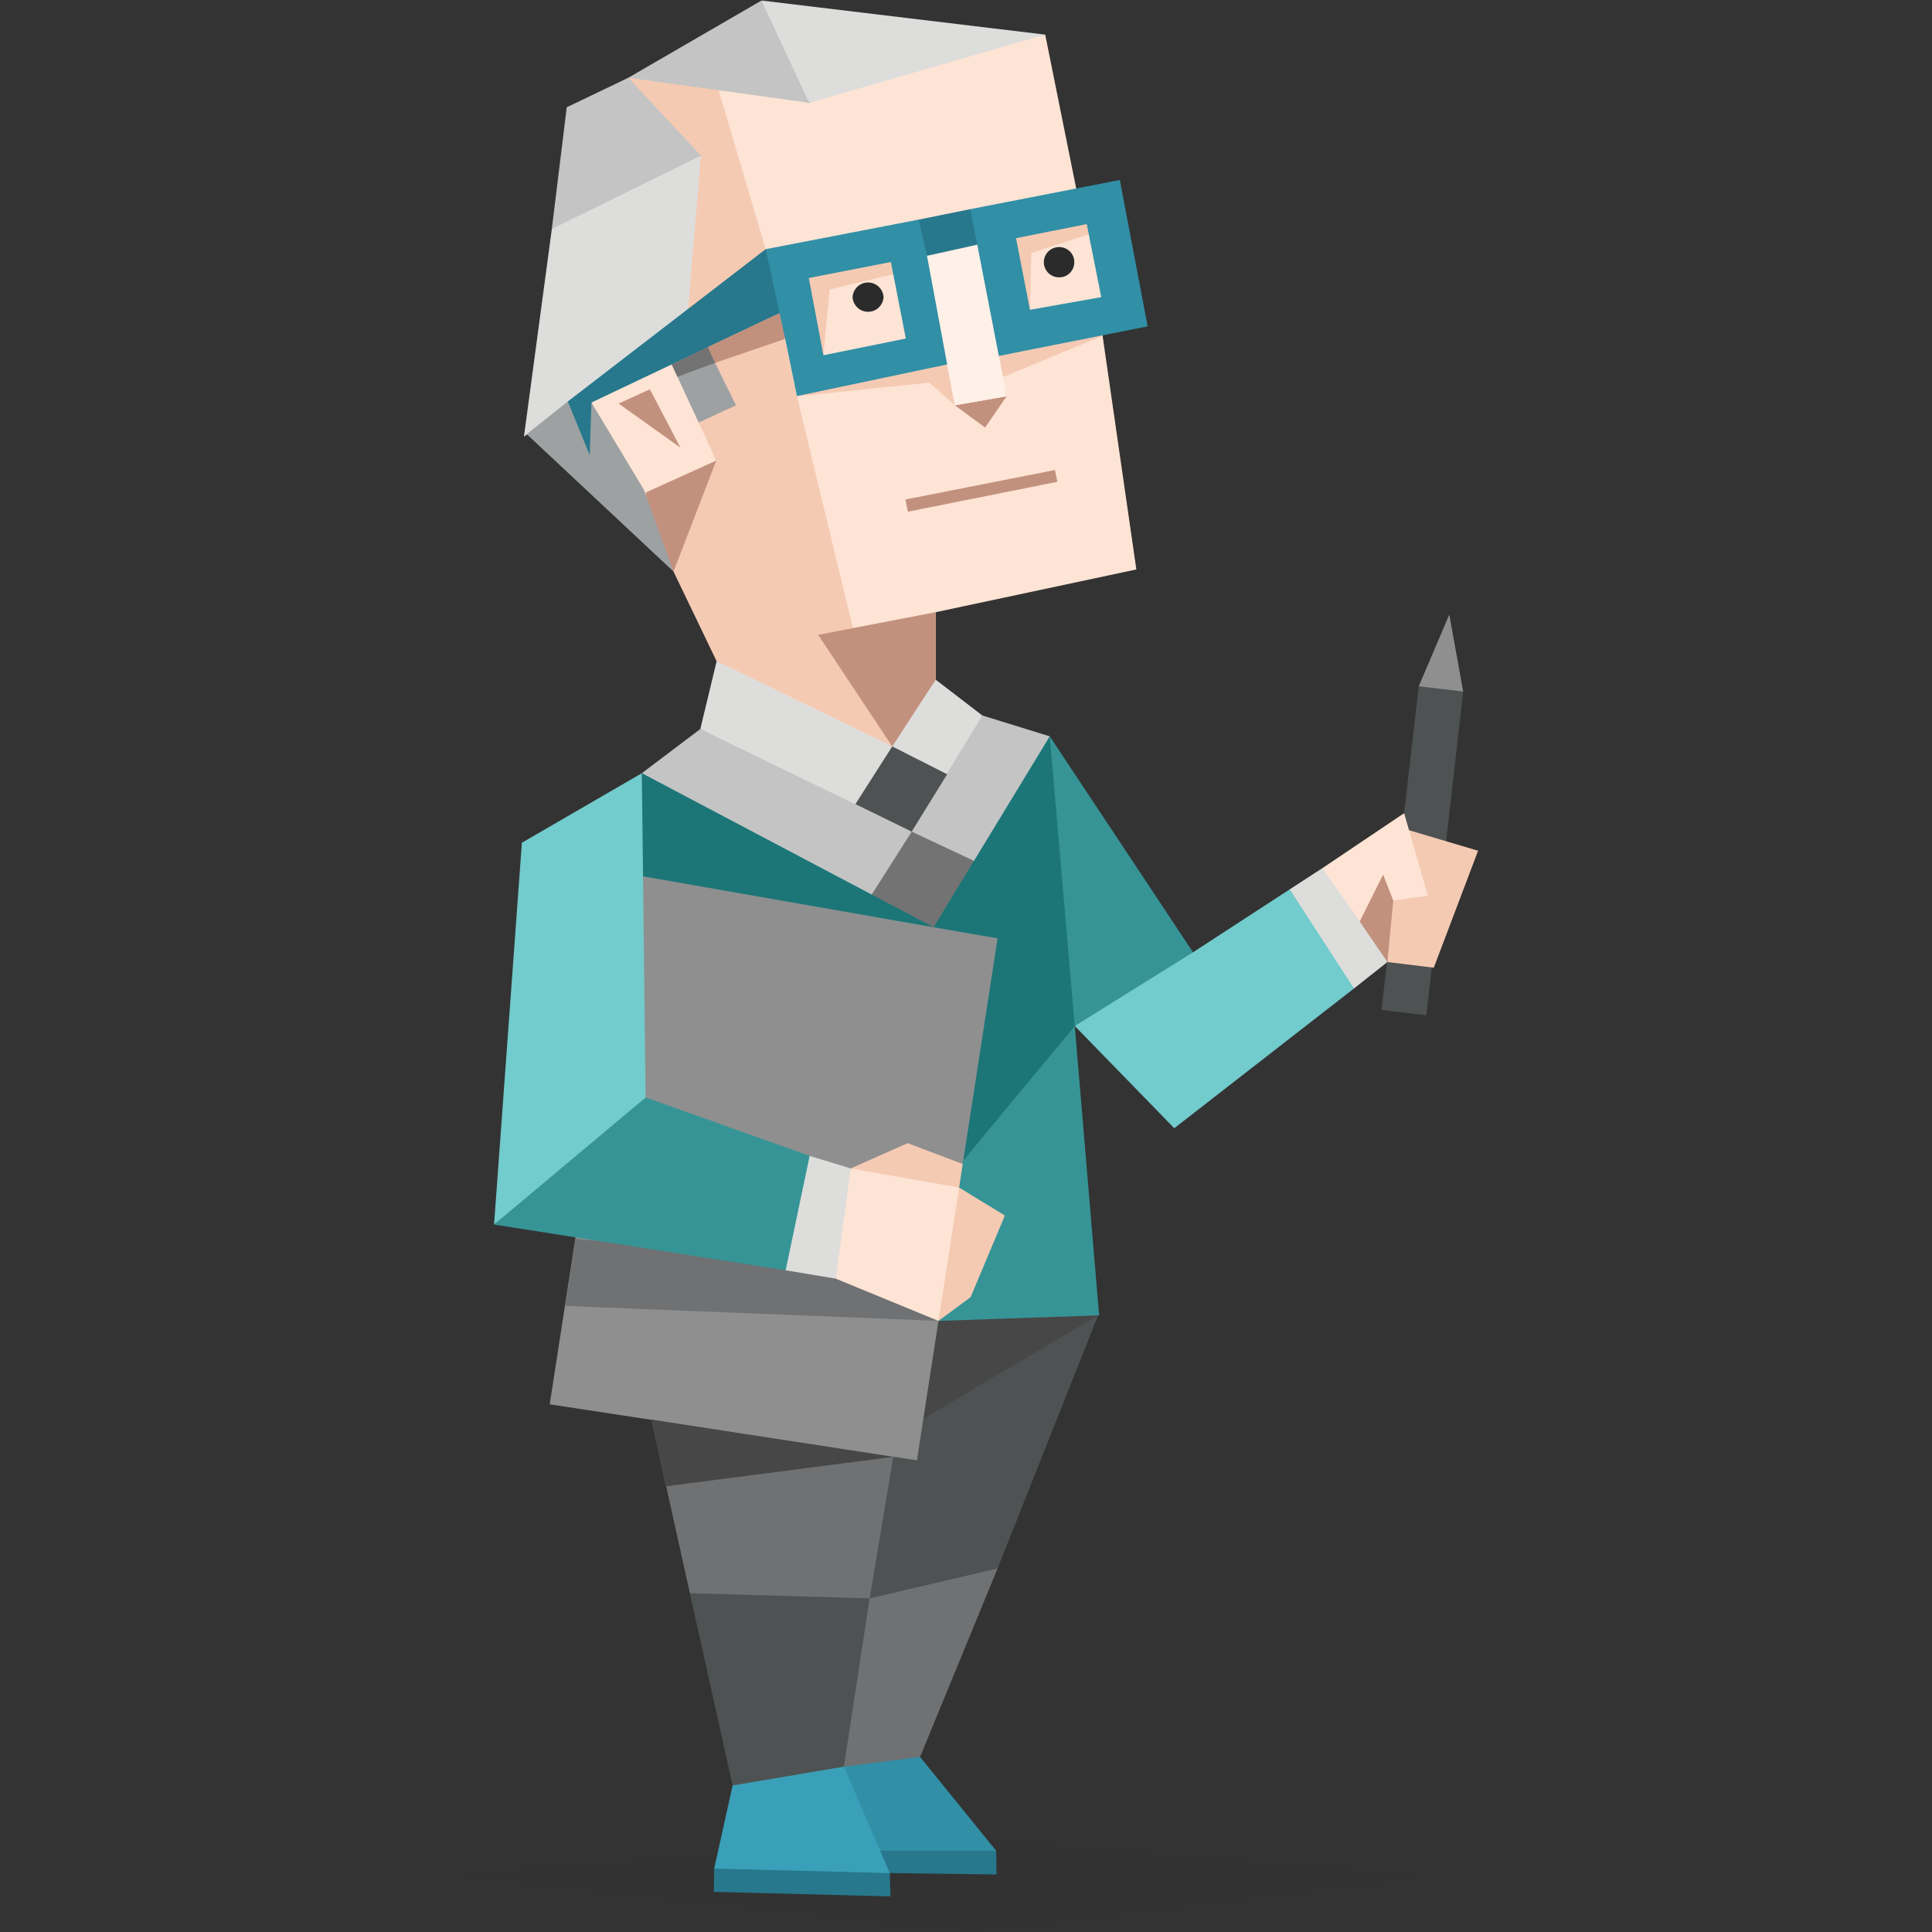 <svg id="illustration" xmlns="http://www.w3.org/2000/svg" viewBox="0 0 400 400"><rect x="0" y="0" width="400" height="400" fill="#333333" stroke="none"/><defs><style>.cls-1,.cls-20{fill:#2b2b2b;}.cls-1{opacity:0.1;}.cls-2{fill:#27788c;}.cls-3{fill:#4f5253;}.cls-4{fill:#6f7173;}.cls-5{fill:#318fa6;}.cls-6{fill:#474747;}.cls-7{fill:#3aa0ba;}.cls-8{fill:#fde4d5;}.cls-9{fill:#f5cab3;}.cls-10{fill:#c2917d;}.cls-11{fill:#fff0e8;}.cls-12{fill:#dddddc;}.cls-13{fill:#c4c4c4;}.cls-14{fill:#9da1a2;}.cls-15{fill:#737373;}.cls-16{fill:#1c7678;}.cls-17{fill:#8f8f8f;}.cls-18{fill:#369496;}.cls-19{fill:#72cbcc;}</style></defs><title>Logistician (ISTJ) personality</title><polygon class="cls-1" points="93.44 388.16 197.33 380.53 295.81 388.45 201.72 400.11 93.44 388.16"/><polygon class="cls-2" points="184.22 387.8 206.32 388.09 206.25 383.19 166.15 379.02 179.47 389.17 184.22 387.8"/><polygon class="cls-2" points="155.78 381.04 147.87 386.87 147.79 391.69 184.37 392.63 184.22 387.8 155.78 381.04"/><polygon class="cls-3" points="193.94 273.48 201.65 270.52 227.35 272.32 206.54 324.73 184.37 343.53 168.53 340.64 169.54 299.46 193.94 273.48"/><polygon class="cls-4" points="206.54 324.73 190.49 363.75 181.49 367.28 168.53 371.24 180.05 330.93 206.54 324.73"/><polygon class="cls-5" points="190.49 363.75 206.25 383.19 170.98 383.19 170.83 375.63 174.72 365.77 190.49 363.75"/><polygon class="cls-4" points="184.94 301.63 180.05 330.93 158.74 348.85 142.83 329.85 134.98 294.43 160.18 279.02 184.94 301.63"/><polygon class="cls-6" points="219 261.38 227.35 272.32 191.13 293.78 174.58 272.68 219 261.38"/><polygon class="cls-3" points="180.05 330.93 174.72 365.77 165.36 375.2 151.68 369.66 142.83 329.85 180.05 330.93"/><polygon class="cls-7" points="174.72 365.77 184.22 387.8 147.87 386.87 151.68 369.66 174.72 365.77"/><polygon class="cls-8" points="216.4 7.17 185.45 13.5 167.52 21.28 152.19 16.1 130.08 16.1 135.63 27.47 145.13 32.22 139.51 46.19 141.03 60.3 146.28 77.58 156.07 91.4 151.75 91.91 148.3 95.36 145.71 87.59 139.08 75.42 127.49 77.94 120.08 82.62 131.45 101.98 139.66 111.92 139.95 119.12 145.42 128.26 148.87 132.44 148.37 136.9 162.55 145.69 184.73 154.54 190.85 148.28 193.73 140.72 193.73 126.75 235.27 117.9 228.28 69.52 230.16 60.16 226.7 43.67 222.81 38.99 216.4 7.17"/><polygon class="cls-9" points="148.8 18.69 158.52 51.59 165 82.04 176.59 130.06 193.73 126.75 192.14 133.45 193.73 140.72 184.73 154.54 148.37 136.9 139.44 118.33 133.68 101.98 148.3 95.36 144.65 87.48 143.65 80.26 149.67 82.47 141.03 60.3 141.1 47.05 145.13 32.22 136.92 25.89 130.08 16.1 142.03 16.74 148.8 18.69"/><polygon class="cls-10" points="133.68 101.98 148.3 95.36 139.44 118.33 134.04 108.9 133.68 101.98"/><polygon class="cls-10" points="193.73 126.75 169.39 131.43 184.73 154.54 191.42 148.06 193.73 140.72 193.73 126.75"/><polygon class="cls-9" points="170.47 73.55 171.77 59.94 184.94 56.77 191.35 70.81 165 82.04 192.43 79.23 197.69 83.92 190.2 45.47 167.45 57.56 164.93 65.99 170.47 73.55"/><polygon class="cls-9" points="213.24 64.19 213.53 52.38 225.48 48.49 228.86 50.29 228.28 65.7 206.83 73.69 207.62 78.08 228.28 69.52 231.96 56.41 227.56 41.08 205.75 47.27 207.55 64.69 213.24 64.19"/><polygon class="cls-10" points="197.69 83.92 203.95 88.52 208.41 82.04 197.69 83.92"/><polygon class="cls-11" points="191.93 52.96 202.37 50.65 208.41 82.04 197.69 83.92 191.93 52.96"/><polygon class="cls-2" points="191.93 52.96 189.55 49.28 190.2 45.47 200.85 43.31 203.95 46.69 202.37 50.65 191.93 52.96"/><path class="cls-5" d="M190.2,45.47l-31.68,6.12,1.23,11.52,2.8,7L165,82l31.1-6.55L191.93,53ZM167.45,57.56h0l17-3.31,3.09,15.84-17.06,3.46Z"/><path class="cls-5" d="M200.85,43.31l31-6.05,5.76,30.31-30.81,6.12-4.46-23Zm9.51,6h0l2.88,14.83L228,61.52,225,46.4Z"/><polygon class="cls-10" points="187.46 103.42 218.42 97.31 218.92 99.75 187.97 105.94 187.46 103.42"/><polygon class="cls-10" points="140.88 92.68 134.55 80.6 128.07 83.55 140.88 92.68"/><polygon class="cls-12" points="216.4 7.17 157.66 0.11 161.62 12.93 167.52 21.28 216.4 7.17"/><polygon class="cls-13" points="130.08 16.1 117.34 22.21 114.25 47.41 128.79 43.24 145.13 32.22 130.08 16.1"/><polygon class="cls-12" points="114.25 47.41 108.48 90.39 127.49 77.94 142.47 63.97 145.13 32.22 114.25 47.41"/><polygon class="cls-14" points="143.47 65.84 152.38 83.92 144.65 87.48 138.72 74.7 122.45 83.34 133.32 101.41 139.44 118.33 109.06 89.89 117.56 83.12 143.47 65.84"/><polygon class="cls-13" points="167.52 21.28 157.66 0.11 130.08 16.1 167.52 21.28"/><polygon class="cls-2" points="158.52 51.59 117.56 83.12 122.09 94.21 122.45 83.34 161.4 64.84 158.52 51.59"/><polygon class="cls-10" points="146.57 71.82 161.4 64.84 161.76 66.42 162.55 70.16 148.05 75.13 146.57 71.82"/><polygon class="cls-15" points="139.08 75.42 146.57 71.82 148.05 75.13 140.24 78.01 139.08 75.42"/><polygon class="cls-12" points="148.37 136.9 144.99 150.94 176.02 168.07 188.76 172.18 198.19 161.6 203.38 148.13 193.73 140.72 184.73 154.54 148.37 136.9"/><polygon class="cls-13" points="203.38 148.13 217.34 152.45 206.32 174.34 193.29 191.98 160.54 177.07 132.89 160.08 144.99 150.94 188.76 172.18 203.38 148.13"/><polygon class="cls-16" points="132.89 160.08 180.48 185.21 186.31 186.94 193.29 191.98 161.33 229.2 133.03 181.4 132.89 160.08"/><polygon class="cls-16" points="193.29 191.98 195.89 184.85 201.65 178.23 217.34 152.45 232.39 186.72 222.52 212.42 208.05 230.17 199.41 240.29 189.69 216.24 193.29 191.98"/><polygon class="cls-3" points="184.73 154.54 177.1 166.49 188.76 172.18 196.1 160.3 184.73 154.54"/><polygon class="cls-15" points="188.76 172.18 180.48 185.21 193.29 191.98 201.65 178.23 188.76 172.18"/><polygon class="cls-17" points="130.8 181.03 193.29 191.98 206.54 194.28 199.43 240.29 208.05 250.42 194.3 273.48 189.84 302.34 113.81 290.75 130.8 181.03"/><polygon class="cls-4" points="194.3 273.48 117.05 270.38 119.14 256.48 169.03 261.16 179.76 266.27 186.67 268 194.3 273.48"/><polygon class="cls-18" points="222.52 212.42 199.41 240.29 198.19 248.35 208.05 251.66 203.38 260.08 194.3 273.48 227.56 272.32 222.52 212.42"/><polygon class="cls-19" points="132.89 160.08 133.68 228.77 102.29 253.53 108.05 174.48 132.89 160.08"/><polygon class="cls-18" points="133.68 227.22 167.63 239.31 171.01 241.11 176.12 241.91 173.03 264.73 167.77 262.64 162.66 263 102.29 253.53 133.68 227.22"/><polygon class="cls-12" points="167.63 239.31 176.12 241.91 175.91 252.49 173.03 264.73 162.66 263 167.63 239.31"/><polygon class="cls-9" points="176.12 241.91 187.91 236.68 199.31 240.99 198.57 245.87 189.69 245.87 176.12 241.91"/><polygon class="cls-18" points="217.34 152.45 247 197.16 236.2 206.81 222.52 212.42 217.34 152.45"/><polygon class="cls-19" points="222.52 212.42 247 197.16 267.02 184.13 270.76 183.99 273.79 179.74 282.57 187.3 280.62 197.74 280.33 204.65 243.12 233.59 222.52 212.42"/><polygon class="cls-12" points="273.79 179.74 282.35 188.67 287.25 199.18 280.33 204.65 267.02 184.13 273.79 179.74"/><polygon class="cls-17" points="293.73 142.09 300.06 127.25 302.94 143.17 297.54 144.46 293.73 142.09"/><polygon class="cls-10" points="279.76 188.23 287.25 199.18 293.37 195.29 291.42 175.13 279.76 188.23"/><polygon class="cls-3" points="293.73 142.09 302.94 143.17 295.31 210.19 286.02 209.11 287.17 199.17 292.93 190.79 290.23 172.53 293.73 142.09"/><path class="cls-20" d="M182.93,61.52a3.21,3.21,0,0,1-6.41,0,3.21,3.21,0,0,1,6.41,0Z"/><path class="cls-20" d="M222.42,54.25a3.11,3.11,0,0,1-3.17,3.17,3.13,3.13,0,1,1,0-6.26A3.09,3.09,0,0,1,222.42,54.25Z"/><polygon class="cls-9" points="289.35 171.18 306.02 176.14 296.85 200.35 287.25 199.18 289.22 178.38 289.35 171.18"/><polygon class="cls-8" points="273.79 179.74 290.71 168.36 295.63 185.44 288.46 186.44 286.36 181.08 281.51 190.79 273.79 179.74"/><polygon class="cls-8" points="176.12 241.91 198.57 245.87 200.23 255.03 202.8 261.02 198.91 266.49 194.3 273.48 173.03 264.73 176.12 241.91"/><polygon class="cls-9" points="198.57 245.87 194.3 273.48 200.96 268.55 208.05 251.66 198.57 245.87"/><polygon class="cls-6" points="184.94 301.63 137.79 307.73 134.85 293.91 184.94 301.63"/></svg>



